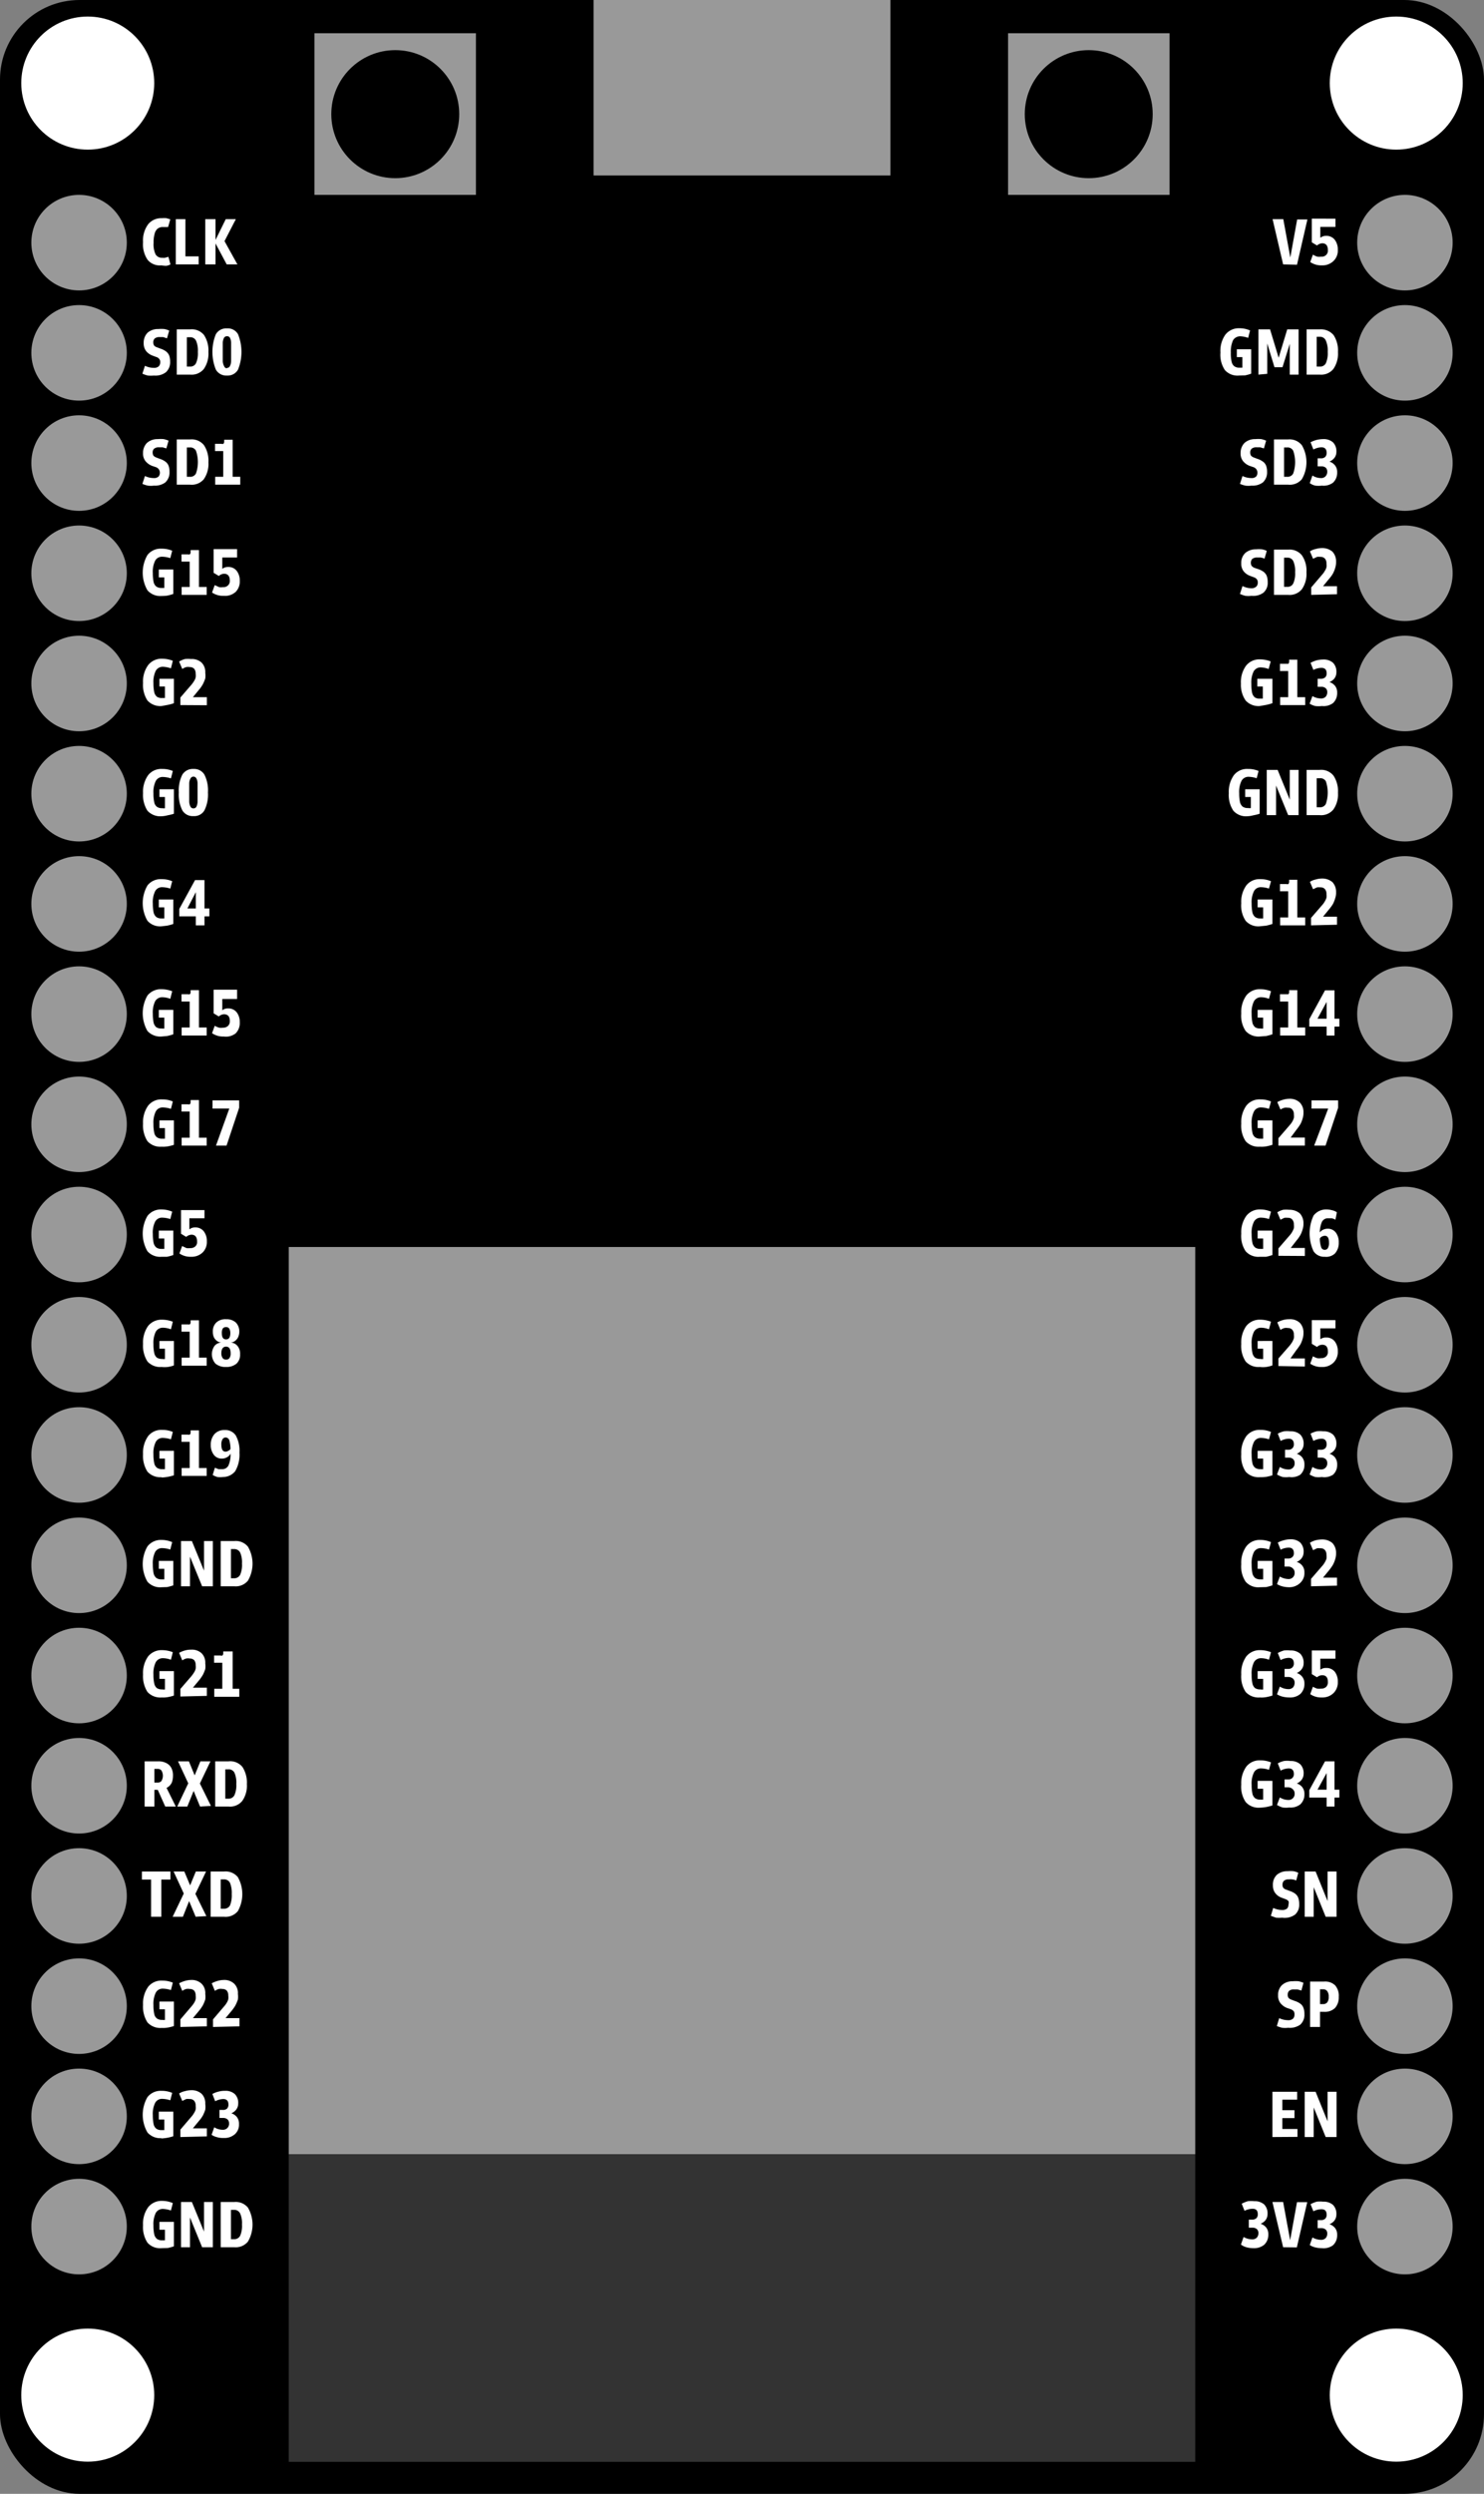 <svg id="Capa_1" data-name="Capa 1" xmlns="http://www.w3.org/2000/svg" viewBox="0 0 94.2 158.17"><rect x="0" y="0" width="94.2" height="158.17" fill="#808080" stroke="none"/><defs><style>.cls-1{fill:#fff;}.cls-2{fill:#999;}.cls-3{fill:#333;}</style></defs><rect width="94.2" height="158.17" rx="5.05"/><circle class="cls-1" cx="5.57" cy="5.27" r="4.22"/><circle class="cls-1" cx="88.63" cy="5.27" r="4.22"/><circle class="cls-1" cx="5.57" cy="151.91" r="4.22"/><circle class="cls-1" cx="88.63" cy="151.91" r="4.22"/><circle class="cls-2" cx="5.02" cy="141.22" r="3.03"/><circle class="cls-2" cx="5.02" cy="134.23" r="3.03"/><circle class="cls-2" cx="5.02" cy="127.24" r="3.03"/><circle class="cls-2" cx="5.02" cy="120.25" r="3.03"/><circle class="cls-2" cx="5.02" cy="113.26" r="3.03"/><circle class="cls-2" cx="5.02" cy="106.27" r="3.03"/><circle class="cls-2" cx="5.02" cy="99.28" r="3.03"/><circle class="cls-2" cx="5.02" cy="92.28" r="3.03"/><circle class="cls-2" cx="5.02" cy="85.29" r="3.03"/><circle class="cls-2" cx="5.02" cy="78.3" r="3.03"/><circle class="cls-2" cx="5.02" cy="71.31" r="3.03"/><circle class="cls-2" cx="5.02" cy="64.32" r="3.03"/><circle class="cls-2" cx="5.02" cy="57.33" r="3.03"/><circle class="cls-2" cx="5.02" cy="50.34" r="3.03"/><circle class="cls-2" cx="5.02" cy="43.35" r="3.03"/><circle class="cls-2" cx="5.02" cy="36.36" r="3.03"/><circle class="cls-2" cx="5.02" cy="29.37" r="3.03"/><circle class="cls-2" cx="5.02" cy="22.38" r="3.03"/><circle class="cls-2" cx="5.02" cy="15.39" r="3.03"/><circle class="cls-2" cx="89.18" cy="141.22" r="3.03"/><circle class="cls-2" cx="89.18" cy="134.23" r="3.03"/><circle class="cls-2" cx="89.18" cy="127.24" r="3.03"/><circle class="cls-2" cx="89.18" cy="120.25" r="3.03"/><circle class="cls-2" cx="89.18" cy="113.26" r="3.03"/><circle class="cls-2" cx="89.18" cy="106.27" r="3.03"/><circle class="cls-2" cx="89.18" cy="99.28" r="3.03"/><circle class="cls-2" cx="89.18" cy="92.28" r="3.03"/><circle class="cls-2" cx="89.18" cy="85.29" r="3.03"/><circle class="cls-2" cx="89.18" cy="78.3" r="3.03"/><circle class="cls-2" cx="89.18" cy="71.31" r="3.03"/><circle class="cls-2" cx="89.18" cy="64.32" r="3.03"/><circle class="cls-2" cx="89.18" cy="57.33" r="3.03"/><circle class="cls-2" cx="89.18" cy="50.34" r="3.03"/><circle class="cls-2" cx="89.18" cy="43.35" r="3.03"/><circle class="cls-2" cx="89.18" cy="36.36" r="3.03"/><circle class="cls-2" cx="89.18" cy="29.37" r="3.03"/><circle class="cls-2" cx="89.18" cy="22.38" r="3.03"/><circle class="cls-2" cx="89.18" cy="15.39" r="3.03"/><rect class="cls-2" x="18.33" y="79.09" width="57.54" height="57.54"/><rect class="cls-3" x="18.33" y="136.63" width="57.54" height="19.51"/><rect class="cls-2" x="37.68" width="18.84" height="11.13"/><rect class="cls-2" x="19.96" y="2.11" width="10.25" height="10.25"/><circle cx="25.09" cy="7.24" r="4.06"/><rect class="cls-2" x="63.99" y="2.11" width="10.25" height="10.25"/><circle cx="69.11" cy="7.24" r="4.06"/><path class="cls-1" d="M202.47,165.47a1,1,0,0,1-.87-.35,1.75,1.75,0,0,1-.29-1.12,1.73,1.73,0,0,1,.32-1.13,1.06,1.06,0,0,1,.87-.39,1.39,1.39,0,0,1,.3,0l.24.07-.14.49-.17,0-.15,0a.53.53,0,0,0-.34.1.59.59,0,0,0-.19.31,2,2,0,0,0-.07.6,1.46,1.46,0,0,0,.13.73.46.46,0,0,0,.42.21.52.52,0,0,0,.17,0l.22-.06.13.48a.88.88,0,0,1-.26.09A1.73,1.73,0,0,1,202.47,165.47Z" transform="translate(-192.23 -148.64)"/><path class="cls-1" d="M203.39,165.41v-2.87H204v2.67l-.4-.31h1.24v.51Z" transform="translate(-192.23 -148.64)"/><path class="cls-1" d="M205.26,165.41v-2.87h.65v2.87Zm1.36,0-.71-1.33v-.22l.65-1.32h.64l-.81,1.57v-.34l.91,1.64Z" transform="translate(-192.23 -148.64)"/><path class="cls-1" d="M202,172.46a2.13,2.13,0,0,1-.39,0,2,2,0,0,1-.34-.12l.16-.5a1.29,1.29,0,0,0,.55.13.45.45,0,0,0,.32-.09.36.36,0,0,0,.1-.27.28.28,0,0,0-.06-.2.35.35,0,0,0-.2-.13l-.21-.08a.93.93,0,0,1-.43-.3.8.8,0,0,1-.15-.5.9.9,0,0,1,.25-.66,1,1,0,0,1,.68-.23,2.17,2.17,0,0,1,.38,0,1.12,1.12,0,0,1,.31.1l-.14.49-.24-.08-.22,0a.47.47,0,0,0-.32.09.33.33,0,0,0-.09.25.36.36,0,0,0,.05.19.39.39,0,0,0,.19.12l.21.08a1.21,1.21,0,0,1,.36.18.63.63,0,0,1,.2.26,1.1,1.1,0,0,1,.06.39.85.85,0,0,1-.27.67A1.1,1.1,0,0,1,202,172.46Z" transform="translate(-192.23 -148.64)"/><path class="cls-1" d="M203.45,172.4v-2.87h.85a1,1,0,0,1,.88.36,1.79,1.79,0,0,1,.28,1.08,1.71,1.71,0,0,1-.29,1.07,1,1,0,0,1-.87.36Zm.64-.2-.34-.31h.53a.4.4,0,0,0,.39-.21,1.55,1.55,0,0,0,.12-.72,1.58,1.58,0,0,0-.12-.72.4.4,0,0,0-.39-.21h-.53l.34-.31Z" transform="translate(-192.23 -148.64)"/><path class="cls-1" d="M206.64,172.46a.76.76,0,0,1-.71-.38,3,3,0,0,1,0-2.24.76.76,0,0,1,.71-.37.74.74,0,0,1,.7.37,3,3,0,0,1,0,2.24A.75.75,0,0,1,206.64,172.46Zm0-.49a.19.19,0,0,0,.18-.1.74.74,0,0,0,.08-.32c0-.15,0-.34,0-.59s0-.45,0-.59a.74.74,0,0,0-.08-.32.23.23,0,0,0-.36,0,.72.72,0,0,0-.09.32c0,.14,0,.34,0,.59s0,.44,0,.59a.72.72,0,0,0,.09.32A.19.19,0,0,0,206.64,172Z" transform="translate(-192.23 -148.64)"/><path class="cls-1" d="M202,179.44a1.51,1.51,0,0,1-.39,0,1.93,1.93,0,0,1-.34-.11l.16-.5a1.29,1.29,0,0,0,.55.13.41.41,0,0,0,.32-.1.39.39,0,0,0,0-.47.41.41,0,0,0-.2-.13l-.21-.07a1,1,0,0,1-.43-.31.76.76,0,0,1-.15-.5.89.89,0,0,1,.25-.65,1,1,0,0,1,.68-.24,2.17,2.17,0,0,1,.38,0,1.6,1.6,0,0,1,.31.1l-.14.49-.24-.07-.22,0a.47.47,0,0,0-.32.09.32.32,0,0,0-.09.24.39.39,0,0,0,.05.2.48.48,0,0,0,.19.12l.21.08a1.21,1.21,0,0,1,.36.18.57.57,0,0,1,.2.26,1.07,1.07,0,0,1,.06.39.85.85,0,0,1-.27.67A1.1,1.1,0,0,1,202,179.44Z" transform="translate(-192.23 -148.64)"/><path class="cls-1" d="M203.45,179.38v-2.87h.85a1,1,0,0,1,.88.37,1.79,1.79,0,0,1,.28,1.08,1.71,1.71,0,0,1-.29,1.07,1,1,0,0,1-.87.35Zm.64-.19-.34-.31h.53a.4.4,0,0,0,.39-.21,2.22,2.22,0,0,0,0-1.44.4.4,0,0,0-.39-.21h-.53l.34-.31Z" transform="translate(-192.23 -148.64)"/><path class="cls-1" d="M206.4,179.13V177l.2.25h-.72v-.46l.41,0a.21.21,0,0,0,.12,0,.23.23,0,0,0,.05-.11l0-.15H207v2.68Zm-.51.25v-.5h1.59v.5Z" transform="translate(-192.23 -148.64)"/><path class="cls-1" d="M202.49,186.44a1.08,1.08,0,0,1-.9-.36,2.24,2.24,0,0,1,0-2.24,1.06,1.06,0,0,1,.89-.4,1.68,1.68,0,0,1,.68.13l-.12.47a1.71,1.71,0,0,0-.5-.09.49.49,0,0,0-.46.25,1.57,1.57,0,0,0-.15.79,2.68,2.68,0,0,0,.05.56.51.51,0,0,0,.17.29.54.54,0,0,0,.33.09l.23,0a1,1,0,0,0,.23-.06l-.28.34v-1.14l.35.19h-.7v-.5h.92v1.55a2.62,2.62,0,0,1-.4.11A2.58,2.58,0,0,1,202.49,186.44Z" transform="translate(-192.23 -148.64)"/><path class="cls-1" d="M204.27,186.12V184l.2.26h-.72v-.46l.41,0a.21.21,0,0,0,.12,0,.23.23,0,0,0,.05-.11l0-.16h.53v2.69Zm-.51.25v-.5h1.59v.5Z" transform="translate(-192.23 -148.64)"/><path class="cls-1" d="M206.43,186.43a1.22,1.22,0,0,1-.74-.21l.17-.47.28.13a.88.88,0,0,0,.24,0,.4.4,0,0,0,.32-.11.38.38,0,0,0,.12-.3c0-.29-.13-.44-.37-.44a.55.55,0,0,0-.33.14l-.33-.2v-1.5h1.49V184H206l.34-.4V185l-.08-.2a.56.56,0,0,1,.45-.2.66.66,0,0,1,.54.24,1,1,0,0,1,.2.64.93.93,0,0,1-.26.7A1,1,0,0,1,206.43,186.43Z" transform="translate(-192.23 -148.64)"/><path class="cls-1" d="M202.49,193.42a1.1,1.1,0,0,1-.9-.35,1.81,1.81,0,0,1-.28-1.11,1.77,1.77,0,0,1,.32-1.13,1.07,1.07,0,0,1,.89-.41,1.87,1.87,0,0,1,.68.13l-.12.48a1.76,1.76,0,0,0-.5-.1.51.51,0,0,0-.46.25,1.6,1.6,0,0,0-.15.79,2.79,2.79,0,0,0,.05.57.55.55,0,0,0,.17.29.54.54,0,0,0,.33.08h.23l.23-.06-.28.33V192l.35.18h-.7v-.49h.92v1.55a2.62,2.62,0,0,1-.4.11Z" transform="translate(-192.23 -148.64)"/><path class="cls-1" d="M203.68,193.36v-.48l.7-.81a1.54,1.54,0,0,0,.17-.24.67.67,0,0,0,.1-.23.85.85,0,0,0,0-.23.5.5,0,0,0-.09-.31.38.38,0,0,0-.28-.11.66.66,0,0,0-.23,0,.93.93,0,0,0-.25.12l-.2-.47a1.38,1.38,0,0,1,.37-.16,1.89,1.89,0,0,1,.39,0,.9.9,0,0,1,.67.23.84.84,0,0,1,.23.64,1.47,1.47,0,0,1,0,.36,2.75,2.75,0,0,1-.15.36,2.09,2.09,0,0,1-.26.37l-.55.67-.18-.21h1.24v.51Z" transform="translate(-192.23 -148.64)"/><path class="cls-1" d="M202.49,200.41a1.1,1.1,0,0,1-.9-.35,1.85,1.85,0,0,1-.28-1.11,1.82,1.82,0,0,1,.32-1.14,1.06,1.06,0,0,1,.89-.4,1.68,1.68,0,0,1,.68.13l-.12.47a1.71,1.71,0,0,0-.5-.09.49.49,0,0,0-.46.25,1.6,1.6,0,0,0-.15.79,2.61,2.61,0,0,0,.05.56.48.48,0,0,0,.17.29.54.54,0,0,0,.33.09.93.93,0,0,0,.23,0,1,1,0,0,0,.23-.06l-.28.34V199l.35.19h-.7v-.49h.92v1.55a2.6,2.6,0,0,1-.4.1A1.69,1.69,0,0,1,202.49,200.41Z" transform="translate(-192.23 -148.64)"/><path class="cls-1" d="M204.51,200.4a.76.76,0,0,1-.71-.37,2.26,2.26,0,0,1-.22-1.13,2.22,2.22,0,0,1,.22-1.12.78.78,0,0,1,.71-.37.76.76,0,0,1,.7.37,2.22,2.22,0,0,1,.22,1.12,2.26,2.26,0,0,1-.22,1.13A.74.74,0,0,1,204.51,200.4Zm0-.49a.2.2,0,0,0,.18-.09.78.78,0,0,0,.08-.32c0-.15,0-.35,0-.6s0-.44,0-.59a.69.69,0,0,0-.08-.31.21.21,0,0,0-.36,0,.67.67,0,0,0-.09.31c0,.15,0,.35,0,.59s0,.45,0,.6a.77.77,0,0,0,.09.32A.2.2,0,0,0,204.51,199.91Z" transform="translate(-192.23 -148.64)"/><path class="cls-1" d="M202.49,207.39a1.07,1.07,0,0,1-.9-.35,2.24,2.24,0,0,1,0-2.24,1.06,1.06,0,0,1,.89-.4,1.68,1.68,0,0,1,.68.13l-.12.47a1.71,1.71,0,0,0-.5-.09.49.49,0,0,0-.46.25,1.57,1.57,0,0,0-.15.79,2.75,2.75,0,0,0,.05.56.55.55,0,0,0,.17.29.54.54,0,0,0,.33.09l.23,0a1,1,0,0,0,.23-.06l-.28.34V206l.35.19h-.7v-.5h.92v1.55a2.62,2.62,0,0,1-.4.11Z" transform="translate(-192.23 -148.64)"/><path class="cls-1" d="M204.66,207.33v-2.57l.21.06L204,206.5l-.26-.24h1.78v.5h-1.91v-.47l1-1.83h.6v2.87Z" transform="translate(-192.23 -148.64)"/><path class="cls-1" d="M202.49,214.38a1.1,1.1,0,0,1-.9-.35,2.26,2.26,0,0,1,0-2.25,1.09,1.09,0,0,1,.89-.4,1.87,1.87,0,0,1,.68.13l-.12.48a1.47,1.47,0,0,0-.5-.1.51.51,0,0,0-.46.25,1.6,1.6,0,0,0-.15.79,2.79,2.79,0,0,0,.05.57.55.55,0,0,0,.17.29.54.54,0,0,0,.33.08.93.93,0,0,0,.23,0l.23,0-.28.33V213l.35.18h-.7v-.49h.92v1.55a2.62,2.62,0,0,1-.4.11Z" transform="translate(-192.23 -148.64)"/><path class="cls-1" d="M204.27,214.06V211.9l.2.26h-.72v-.46l.41,0a.34.34,0,0,0,.12,0,.19.19,0,0,0,.05-.11l0-.15h.53v2.68Zm-.51.26v-.51h1.59v.51Z" transform="translate(-192.23 -148.64)"/><path class="cls-1" d="M206.43,214.38a1.22,1.22,0,0,1-.74-.21l.17-.47a1.23,1.23,0,0,0,.28.12.61.61,0,0,0,.24,0,.44.44,0,0,0,.32-.11.4.4,0,0,0,.12-.31c0-.29-.13-.43-.37-.43a.5.5,0,0,0-.33.14l-.33-.2v-1.5h1.49V212H206l.34-.4V213l-.08-.2a.53.53,0,0,1,.45-.2.66.66,0,0,1,.54.24,1,1,0,0,1,.2.64.93.93,0,0,1-.26.7A1,1,0,0,1,206.43,214.38Z" transform="translate(-192.23 -148.64)"/><path class="cls-1" d="M202.49,221.37a1.1,1.1,0,0,1-.9-.35,1.85,1.85,0,0,1-.28-1.11,1.82,1.82,0,0,1,.32-1.14,1.06,1.06,0,0,1,.89-.4,1.68,1.68,0,0,1,.68.13l-.12.47a1.71,1.71,0,0,0-.5-.09.49.49,0,0,0-.46.25,1.6,1.6,0,0,0-.15.79,2.61,2.61,0,0,0,.05.56.48.48,0,0,0,.17.29.54.54,0,0,0,.33.09l.23,0a1,1,0,0,0,.23-.06l-.28.34V220l.35.19h-.7v-.49h.92v1.55a2.6,2.6,0,0,1-.4.1A1.69,1.69,0,0,1,202.49,221.37Z" transform="translate(-192.23 -148.64)"/><path class="cls-1" d="M204.27,221.05v-2.17l.2.26h-.72v-.46l.41,0a.21.21,0,0,0,.12,0,.23.23,0,0,0,.05-.11l0-.16h.53v2.69Zm-.51.25v-.5h1.59v.5Z" transform="translate(-192.23 -148.64)"/><path class="cls-1" d="M205.94,221.3l.95-2.64.24.29h-1.41v-.52h1.69v.47l-.8,2.4Z" transform="translate(-192.23 -148.64)"/><path class="cls-1" d="M202.49,228.35a1.07,1.07,0,0,1-.9-.35,2.24,2.24,0,0,1,0-2.24,1.07,1.07,0,0,1,.89-.41,1.69,1.69,0,0,1,.68.14l-.12.47a1.71,1.71,0,0,0-.5-.09.49.49,0,0,0-.46.25,1.55,1.55,0,0,0-.15.79,2.75,2.75,0,0,0,.05.56.55.55,0,0,0,.17.29.54.54,0,0,0,.33.09l.23,0,.23-.06-.28.34V227l.35.19h-.7v-.5h.92v1.55a2.62,2.62,0,0,1-.4.11Z" transform="translate(-192.23 -148.64)"/><path class="cls-1" d="M204.36,228.35a1.22,1.22,0,0,1-.74-.21l.17-.47.28.13a.88.88,0,0,0,.24,0,.44.44,0,0,0,.32-.11.37.37,0,0,0,.11-.3c0-.29-.12-.44-.36-.44a.55.55,0,0,0-.33.14l-.33-.2v-1.5h1.49v.52h-1.3l.34-.4v1.38l-.08-.2a.56.56,0,0,1,.45-.2.66.66,0,0,1,.54.24,1,1,0,0,1,.2.64.93.93,0,0,1-.26.7A1,1,0,0,1,204.36,228.35Z" transform="translate(-192.23 -148.64)"/><path class="cls-1" d="M202.49,235.34a1.1,1.1,0,0,1-.9-.35,1.85,1.85,0,0,1-.28-1.11,1.82,1.82,0,0,1,.32-1.14,1.09,1.09,0,0,1,.89-.4,1.87,1.87,0,0,1,.68.13l-.12.48a1.47,1.47,0,0,0-.5-.1.51.51,0,0,0-.46.25,1.6,1.6,0,0,0-.15.79,2.61,2.61,0,0,0,.05.56.54.54,0,0,0,.17.3.62.62,0,0,0,.33.08.93.93,0,0,0,.23,0l.23-.05-.28.33V234l.35.18h-.7v-.49h.92v1.55a1.8,1.8,0,0,1-.4.1A1.69,1.69,0,0,1,202.49,235.34Z" transform="translate(-192.23 -148.64)"/><path class="cls-1" d="M204.27,235v-2.16l.2.26h-.72v-.46l.41,0a.34.34,0,0,0,.12,0,.23.23,0,0,0,.05-.11l0-.15h.53V235Zm-.51.26v-.51h1.59v.51Z" transform="translate(-192.23 -148.64)"/><path class="cls-1" d="M206.58,235.34a1,1,0,0,1-.67-.21.9.9,0,0,1-.06-1.13.59.59,0,0,1,.46-.21v0a.5.5,0,0,1-.29-.09.61.61,0,0,1-.21-.24.81.81,0,0,1-.07-.35.77.77,0,0,1,.22-.59.85.85,0,0,1,.62-.21.88.88,0,0,1,.62.21.81.81,0,0,1,.22.59.82.82,0,0,1-.08.35.61.61,0,0,1-.21.24.48.48,0,0,1-.29.09v0a.59.59,0,0,1,.46.21.75.75,0,0,1,.17.53.76.76,0,0,1-.23.6A1,1,0,0,1,206.58,235.34Zm0-.47a.25.25,0,0,0,.22-.1.51.51,0,0,0,.07-.3c0-.28-.1-.42-.29-.42s-.3.14-.3.42a.51.51,0,0,0,.08.3A.25.25,0,0,0,206.58,234.87Zm0-1.28c.18,0,.27-.13.27-.4a.56.56,0,0,0-.07-.29.24.24,0,0,0-.2-.09.26.26,0,0,0-.21.09.57.57,0,0,0-.06.29C206.31,233.46,206.4,233.59,206.58,233.59Z" transform="translate(-192.23 -148.64)"/><path class="cls-1" d="M202.49,242.33a1.1,1.1,0,0,1-.9-.35,1.85,1.85,0,0,1-.28-1.11,1.82,1.82,0,0,1,.32-1.14,1.06,1.06,0,0,1,.89-.4,1.68,1.68,0,0,1,.68.13l-.12.47a1.71,1.71,0,0,0-.5-.09.49.49,0,0,0-.46.25,1.57,1.57,0,0,0-.15.79,2.68,2.68,0,0,0,.05.56.51.51,0,0,0,.17.29.54.54,0,0,0,.33.09l.23,0a1,1,0,0,0,.23-.06l-.28.34v-1.14l.35.19h-.7v-.49h.92v1.55a2.84,2.84,0,0,1-.78.14Z" transform="translate(-192.23 -148.64)"/><path class="cls-1" d="M204.27,242v-2.17l.2.26h-.72v-.46l.41,0a.21.21,0,0,0,.12,0,.23.23,0,0,0,.05-.11l0-.16h.53V242Zm-.51.25v-.5h1.59v.5Z" transform="translate(-192.23 -148.64)"/><path class="cls-1" d="M206.38,242.32a1.39,1.39,0,0,1-.35,0,1.42,1.42,0,0,1-.3-.13l.14-.46.23.09.22,0a.43.43,0,0,0,.41-.23,1.63,1.63,0,0,0,.13-.78v-.22a2,2,0,0,0-.07-.59.26.26,0,0,0-.23-.19.24.24,0,0,0-.21.12.64.64,0,0,0-.07.34c0,.29.09.44.26.44a.33.33,0,0,0,.19-.06.26.26,0,0,0,.14-.13l0,.3a.51.51,0,0,1-.22.24.64.64,0,0,1-.34.09.61.61,0,0,1-.5-.23,1,1,0,0,1-.2-.64,1,1,0,0,1,.24-.69.83.83,0,0,1,.64-.25.79.79,0,0,1,.71.35,2,2,0,0,1,.23,1.08,2.08,2.08,0,0,1-.27,1.18A1,1,0,0,1,206.38,242.32Z" transform="translate(-192.23 -148.64)"/><path class="cls-1" d="M202.49,249.31a1.07,1.07,0,0,1-.9-.35,2.24,2.24,0,0,1,0-2.24,1.07,1.07,0,0,1,.89-.41,1.69,1.69,0,0,1,.68.14l-.12.47a1.71,1.71,0,0,0-.5-.09.5.5,0,0,0-.46.24,1.6,1.6,0,0,0-.15.79,2.79,2.79,0,0,0,.05.57.55.55,0,0,0,.17.29.54.54,0,0,0,.33.09l.23,0,.23-.06-.28.34v-1.14l.35.19h-.7v-.5h.92v1.55a2.62,2.62,0,0,1-.4.11Z" transform="translate(-192.23 -148.64)"/><path class="cls-1" d="M203.72,249.25v-2.87h.69l.91,2.22-.14.15v-2.37h.56v2.87h-.68l-.91-2.22.14-.15v2.37Z" transform="translate(-192.23 -148.64)"/><path class="cls-1" d="M206.24,249.25v-2.87h.86a1,1,0,0,1,.87.36,2.14,2.14,0,0,1,0,2.15,1,1,0,0,1-.87.36Zm.65-.2-.34-.31h.52a.42.42,0,0,0,.4-.21,1.55,1.55,0,0,0,.12-.72,1.53,1.53,0,0,0-.12-.71.42.42,0,0,0-.4-.21h-.52l.34-.32Z" transform="translate(-192.23 -148.64)"/><path class="cls-1" d="M202.49,256.3a1.1,1.1,0,0,1-.9-.35,1.85,1.85,0,0,1-.28-1.11,1.82,1.82,0,0,1,.32-1.14,1.09,1.09,0,0,1,.89-.4,1.87,1.87,0,0,1,.68.13l-.12.48a1.47,1.47,0,0,0-.5-.1.51.51,0,0,0-.46.25,1.6,1.6,0,0,0-.15.79,2.61,2.61,0,0,0,.05.56.54.54,0,0,0,.17.3.62.62,0,0,0,.33.08.93.93,0,0,0,.23,0l.23-.05-.28.33v-1.13l.35.18h-.7v-.49h.92v1.55a2.6,2.6,0,0,1-.4.1A1.69,1.69,0,0,1,202.49,256.3Z" transform="translate(-192.23 -148.64)"/><path class="cls-1" d="M203.68,256.24v-.48l.7-.81a2.22,2.22,0,0,0,.17-.24.77.77,0,0,0,.1-.23.85.85,0,0,0,0-.23.48.48,0,0,0-.09-.31.38.38,0,0,0-.28-.11.66.66,0,0,0-.23,0,.93.93,0,0,0-.25.12l-.2-.48a1.79,1.79,0,0,1,.37-.15,1.39,1.39,0,0,1,.39-.05.9.9,0,0,1,.67.23.84.84,0,0,1,.23.64,1.47,1.47,0,0,1,0,.36,2.75,2.75,0,0,1-.15.36,2.53,2.53,0,0,1-.26.37l-.55.66-.18-.21h1.24v.52Z" transform="translate(-192.23 -148.64)"/><path class="cls-1" d="M206.34,256v-2.16l.2.26h-.72v-.46l.41,0a.21.21,0,0,0,.12,0,.23.23,0,0,0,.05-.11l0-.15H207V256Zm-.51.26v-.51h1.59v.51Z" transform="translate(-192.23 -148.64)"/><path class="cls-1" d="M201.41,263.22v-2.87h.87a1.06,1.06,0,0,1,.48.1.72.72,0,0,1,.33.29,1,1,0,0,1,.12.53,1.15,1.15,0,0,1-.08.44.71.71,0,0,1-.22.26.67.67,0,0,1-.3.13l-.32.06h-.62v-.46h.57a.32.32,0,0,0,.23-.09.65.65,0,0,0,0-.69.32.32,0,0,0-.23-.09h-.55l.34-.28v2.67Zm1.31,0-.56-1.25.57-.08.66,1.33Z" transform="translate(-192.23 -148.64)"/><path class="cls-1" d="M203.48,263.22l.76-1.6.25-.14.46-1.13h.64l-.76,1.59-.26.17-.45,1.11Zm1.45,0-.45-1.09-.2-.17-.75-1.61h.69l.41,1,.18.19.81,1.64Z" transform="translate(-192.23 -148.64)"/><path class="cls-1" d="M205.89,263.22v-2.87h.85a1,1,0,0,1,.88.36,1.82,1.82,0,0,1,.28,1.09,1.67,1.67,0,0,1-.29,1.06,1,1,0,0,1-.87.36Zm.64-.19-.34-.31h.53a.41.41,0,0,0,.39-.22,1.53,1.53,0,0,0,.12-.71,1.55,1.55,0,0,0-.12-.72.4.4,0,0,0-.39-.21h-.53l.34-.31Z" transform="translate(-192.23 -148.64)"/><path class="cls-1" d="M201.24,267.85v-.51h1.81v.51Zm.58,2.36v-2.66h.65v2.66Z" transform="translate(-192.23 -148.64)"/><path class="cls-1" d="M203.19,270.21l.77-1.61.24-.14.46-1.12h.65l-.76,1.59-.27.17-.44,1.11Zm1.46,0-.46-1.1-.2-.17-.74-1.6h.68l.42,1,.17.19.81,1.64Z" transform="translate(-192.23 -148.64)"/><path class="cls-1" d="M205.6,270.21v-2.87h.85a1,1,0,0,1,.88.36,2.2,2.2,0,0,1,0,2.15,1,1,0,0,1-.88.36Zm.64-.2-.33-.31h.52a.42.42,0,0,0,.4-.21,1.73,1.73,0,0,0,.11-.72,1.71,1.71,0,0,0-.11-.71.41.41,0,0,0-.4-.22h-.52l.33-.31Z" transform="translate(-192.23 -148.64)"/><path class="cls-1" d="M202.49,277.26a1.1,1.1,0,0,1-.9-.35,1.85,1.85,0,0,1-.28-1.11,1.82,1.82,0,0,1,.32-1.14,1.06,1.06,0,0,1,.89-.4,1.68,1.68,0,0,1,.68.13l-.12.47a1.71,1.71,0,0,0-.5-.09.49.49,0,0,0-.46.25,1.6,1.6,0,0,0-.15.79,2.61,2.61,0,0,0,.05.56.48.48,0,0,0,.17.29.54.54,0,0,0,.33.09.93.93,0,0,0,.23,0l.23-.05-.28.33v-1.14l.35.19h-.7v-.49h.92v1.55a2.6,2.6,0,0,1-.4.1A1.69,1.69,0,0,1,202.49,277.26Z" transform="translate(-192.23 -148.64)"/><path class="cls-1" d="M203.68,277.2v-.48l.7-.82a1.5,1.5,0,0,0,.17-.23.77.77,0,0,0,.1-.23.85.85,0,0,0,0-.23.48.48,0,0,0-.09-.31.38.38,0,0,0-.28-.11.66.66,0,0,0-.23,0,.93.93,0,0,0-.25.12l-.2-.48a1.79,1.79,0,0,1,.37-.15,1.43,1.43,0,0,1,.39-.06.9.9,0,0,1,.67.24.82.82,0,0,1,.23.64,1.47,1.47,0,0,1,0,.36,2.75,2.75,0,0,1-.15.36,2.53,2.53,0,0,1-.26.37l-.55.66-.18-.21h1.24v.52Z" transform="translate(-192.23 -148.64)"/><path class="cls-1" d="M205.75,277.2v-.48l.7-.82a1.5,1.5,0,0,0,.17-.23.77.77,0,0,0,.1-.23.85.85,0,0,0,0-.23.48.48,0,0,0-.09-.31.38.38,0,0,0-.28-.11.66.66,0,0,0-.23,0,.93.93,0,0,0-.25.12l-.2-.48a1.79,1.79,0,0,1,.37-.15,1.43,1.43,0,0,1,.39-.06.9.9,0,0,1,.67.24.82.82,0,0,1,.23.64,1.47,1.47,0,0,1,0,.36,2.75,2.75,0,0,1-.15.36,2.53,2.53,0,0,1-.26.37l-.55.66-.18-.21h1.24v.52Z" transform="translate(-192.23 -148.64)"/><path class="cls-1" d="M202.49,284.25a1.08,1.08,0,0,1-.9-.36,2.24,2.24,0,0,1,0-2.24,1.06,1.06,0,0,1,.89-.4,1.68,1.68,0,0,1,.68.13l-.12.47a1.71,1.71,0,0,0-.5-.09.49.49,0,0,0-.46.25,1.57,1.57,0,0,0-.15.79,2.68,2.68,0,0,0,.05.56.51.51,0,0,0,.17.29.54.54,0,0,0,.33.09l.23,0a1,1,0,0,0,.23-.06l-.28.34v-1.14l.35.19h-.7v-.5h.92v1.56a2.84,2.84,0,0,1-.78.14Z" transform="translate(-192.23 -148.64)"/><path class="cls-1" d="M203.68,284.18v-.47l.7-.82a1.18,1.18,0,0,0,.17-.24.72.72,0,0,0,.1-.22.91.91,0,0,0,0-.23.46.46,0,0,0-.09-.31.35.35,0,0,0-.28-.12,1,1,0,0,0-.23,0l-.25.12-.2-.47a1.11,1.11,0,0,1,.37-.15,1.43,1.43,0,0,1,.39-.06.94.94,0,0,1,.67.23.85.85,0,0,1,.23.64,1.5,1.5,0,0,1,0,.37,2.75,2.75,0,0,1-.15.36,2,2,0,0,1-.26.36l-.55.67-.18-.21h1.24v.51Z" transform="translate(-192.23 -148.64)"/><path class="cls-1" d="M206.43,284.24a1.34,1.34,0,0,1-.42-.05,1.09,1.09,0,0,1-.35-.15l.17-.48a1,1,0,0,0,.53.16.38.38,0,0,0,.41-.41.34.34,0,0,0-.1-.25.41.41,0,0,0-.28-.09h-.23v-.51h.21a.38.38,0,0,0,.27-.08.36.36,0,0,0,.09-.26c0-.23-.11-.35-.33-.35a1.19,1.19,0,0,0-.51.14l-.18-.46a1.56,1.56,0,0,1,.39-.15,1.44,1.44,0,0,1,.41-.05.87.87,0,0,1,.63.21.78.78,0,0,1,.21.6.63.63,0,0,1-.15.41.8.8,0,0,1-.42.25v-.07a.72.72,0,0,1,.46.23.68.68,0,0,1,.16.48.8.8,0,0,1-.26.64A1,1,0,0,1,206.43,284.24Z" transform="translate(-192.23 -148.64)"/><path class="cls-1" d="M202.49,291.23a1.07,1.07,0,0,1-.9-.35,1.81,1.81,0,0,1-.28-1.11,1.77,1.77,0,0,1,.32-1.13,1.07,1.07,0,0,1,.89-.41,1.69,1.69,0,0,1,.68.14l-.12.47a1.76,1.76,0,0,0-.5-.1.51.51,0,0,0-.46.25,1.6,1.6,0,0,0-.15.79,2.79,2.79,0,0,0,.05.57.55.55,0,0,0,.17.29.54.54,0,0,0,.33.09l.23,0,.23-.06-.28.34v-1.14l.35.19h-.7v-.5h.92v1.55a2.62,2.62,0,0,1-.4.11Z" transform="translate(-192.23 -148.64)"/><path class="cls-1" d="M203.72,291.17V288.3h.69l.91,2.22-.14.15V288.3h.56v2.87h-.68l-.91-2.23.14-.14v2.37Z" transform="translate(-192.23 -148.64)"/><path class="cls-1" d="M206.24,291.17V288.3h.86a1,1,0,0,1,.87.36,2.14,2.14,0,0,1,0,2.15,1,1,0,0,1-.87.36Zm.65-.2-.34-.31h.52a.42.42,0,0,0,.4-.21,1.55,1.55,0,0,0,.12-.72,1.51,1.51,0,0,0-.12-.71.41.41,0,0,0-.4-.22h-.52l.34-.31Z" transform="translate(-192.23 -148.64)"/><path class="cls-1" d="M273.68,165.41l-.67-2.87h.68l.51,2.79-.13,0,.5-2.77h.65l-.66,2.87Z" transform="translate(-192.23 -148.64)"/><path class="cls-1" d="M276.14,165.47a1.22,1.22,0,0,1-.74-.21l.17-.47a1.33,1.33,0,0,0,.28.13.88.88,0,0,0,.24,0,.4.4,0,0,0,.32-.11.37.37,0,0,0,.11-.3c0-.29-.12-.44-.36-.44a.55.55,0,0,0-.33.14l-.33-.2v-1.5H277v.52h-1.3l.34-.4V164l-.08-.2a.56.56,0,0,1,.45-.2.66.66,0,0,1,.54.24,1,1,0,0,1,.2.64.91.91,0,0,1-.26.7A1,1,0,0,1,276.14,165.47Z" transform="translate(-192.23 -148.64)"/><path class="cls-1" d="M270.87,172.46a1.07,1.07,0,0,1-.89-.35,1.74,1.74,0,0,1-.28-1.11,1.77,1.77,0,0,1,.31-1.13,1.08,1.08,0,0,1,.9-.41,1.64,1.64,0,0,1,.67.14l-.12.47a1.7,1.7,0,0,0-.49-.1.53.53,0,0,0-.47.25,1.74,1.74,0,0,0-.14.79,2.22,2.22,0,0,0,.05.57.49.49,0,0,0,.17.29.54.54,0,0,0,.33.09l.22,0,.23-.06-.27.34v-1.14l.35.19h-.7v-.5h.91v1.55a2.85,2.85,0,0,1-.39.11Z" transform="translate(-192.23 -148.64)"/><path class="cls-1" d="M272.11,172.4v-2.87h.74l.59,1.95h-.09l.59-1.95h.72v2.87h-.56v-2.47l.16,0-.62,2h-.51l-.61-2,.15-.07v2.49Z" transform="translate(-192.23 -148.64)"/><path class="cls-1" d="M275.17,172.4v-2.87H276a1.06,1.06,0,0,1,.88.36,1.79,1.79,0,0,1,.28,1.08,1.71,1.71,0,0,1-.29,1.07,1,1,0,0,1-.87.36Zm.64-.2-.34-.31H276a.4.4,0,0,0,.39-.21,1.55,1.55,0,0,0,.12-.72,1.58,1.58,0,0,0-.12-.72A.4.4,0,0,0,276,170h-.53l.34-.31Z" transform="translate(-192.23 -148.64)"/><path class="cls-1" d="M271.67,179.44a1.51,1.51,0,0,1-.39,0,1.93,1.93,0,0,1-.34-.11l.16-.5a1.29,1.29,0,0,0,.55.13.41.41,0,0,0,.32-.1.39.39,0,0,0,0-.47.41.41,0,0,0-.2-.13l-.21-.07a1,1,0,0,1-.43-.31.76.76,0,0,1-.15-.5.89.89,0,0,1,.25-.65,1,1,0,0,1,.68-.24,2.17,2.17,0,0,1,.38,0,1.6,1.6,0,0,1,.31.1l-.14.49-.24-.07-.22,0a.47.47,0,0,0-.32.09.32.32,0,0,0-.09.24.39.39,0,0,0,.05.2.48.48,0,0,0,.19.12l.21.08a1.21,1.21,0,0,1,.36.18.57.57,0,0,1,.2.26,1.07,1.07,0,0,1,.06.39.85.85,0,0,1-.27.67A1.1,1.1,0,0,1,271.67,179.44Z" transform="translate(-192.23 -148.64)"/><path class="cls-1" d="M273.1,179.38v-2.87H274a1,1,0,0,1,.87.37,2.14,2.14,0,0,1,0,2.15,1,1,0,0,1-.87.35Zm.64-.19-.34-.31h.53a.4.4,0,0,0,.39-.21,2.22,2.22,0,0,0,0-1.44.4.4,0,0,0-.39-.21h-.53l.34-.31Z" transform="translate(-192.23 -148.64)"/><path class="cls-1" d="M276.14,179.44a1.76,1.76,0,0,1-.42,0,.93.93,0,0,1-.35-.16l.17-.48a1,1,0,0,0,.53.16.37.37,0,0,0,.3-.11.41.41,0,0,0,.11-.3.34.34,0,0,0-.1-.25.41.41,0,0,0-.28-.08h-.23v-.51h.21a.38.38,0,0,0,.27-.09.36.36,0,0,0,.09-.26c0-.23-.11-.35-.33-.35a1.16,1.16,0,0,0-.51.14l-.18-.46a2.08,2.08,0,0,1,.39-.15,1.92,1.92,0,0,1,.41-.05.89.89,0,0,1,.63.21.81.81,0,0,1,.21.6.61.61,0,0,1-.15.41.8.8,0,0,1-.42.25v-.07a.73.73,0,0,1,.46.24.67.67,0,0,1,.16.47.86.86,0,0,1-.26.65A1,1,0,0,1,276.14,179.44Z" transform="translate(-192.23 -148.64)"/><path class="cls-1" d="M271.67,186.43a1.51,1.51,0,0,1-.39,0,2,2,0,0,1-.34-.12l.16-.5a1.32,1.32,0,0,0,.55.14.45.45,0,0,0,.32-.1.35.35,0,0,0,.1-.27.32.32,0,0,0-.06-.2.41.41,0,0,0-.2-.13l-.21-.08a.93.93,0,0,1-.43-.3.78.78,0,0,1-.15-.5.86.86,0,0,1,.25-.65,1,1,0,0,1,.68-.24,2.17,2.17,0,0,1,.38,0,1.12,1.12,0,0,1,.31.1l-.14.49a1.53,1.53,0,0,0-.24-.07l-.22,0a.47.47,0,0,0-.32.09.35.35,0,0,0-.09.25.36.36,0,0,0,.05.19.48.48,0,0,0,.19.13l.21.07a1.21,1.21,0,0,1,.36.18.63.63,0,0,1,.2.26,1.16,1.16,0,0,1,.06.4.82.82,0,0,1-.27.66A1.1,1.1,0,0,1,271.67,186.43Z" transform="translate(-192.23 -148.64)"/><path class="cls-1" d="M273.1,186.37V183.5H274a1,1,0,0,1,.87.36,1.72,1.72,0,0,1,.29,1.08,1.69,1.69,0,0,1-.29,1.07,1,1,0,0,1-.87.36Zm.64-.19-.34-.32h.53a.4.4,0,0,0,.39-.21,1.53,1.53,0,0,0,.12-.71,1.55,1.55,0,0,0-.12-.72.4.4,0,0,0-.39-.21h-.53l.34-.31Z" transform="translate(-192.23 -148.64)"/><path class="cls-1" d="M275.46,186.37v-.47l.7-.82a1.18,1.18,0,0,0,.17-.24.72.72,0,0,0,.1-.22.91.91,0,0,0,0-.23.46.46,0,0,0-.09-.31.35.35,0,0,0-.28-.12,1,1,0,0,0-.23,0l-.25.12-.2-.47a1.11,1.11,0,0,1,.37-.15,1.43,1.43,0,0,1,.39-.06,1,1,0,0,1,.67.23.9.9,0,0,1,.23.64,1.14,1.14,0,0,1-.05.37,1.78,1.78,0,0,1-.14.36,2,2,0,0,1-.26.36l-.55.67-.18-.21h1.24v.51Z" transform="translate(-192.23 -148.64)"/><path class="cls-1" d="M272.2,193.42a1.1,1.1,0,0,1-.9-.35A1.74,1.74,0,0,1,271,192a1.77,1.77,0,0,1,.32-1.13,1.07,1.07,0,0,1,.89-.41,1.87,1.87,0,0,1,.68.13l-.13.48a1.64,1.64,0,0,0-.49-.1.51.51,0,0,0-.46.25,1.6,1.6,0,0,0-.15.79,2.79,2.79,0,0,0,.05.57.55.55,0,0,0,.17.29.54.54,0,0,0,.33.08h.23l.23-.06-.28.33V192l.35.18h-.7v-.49H273v1.55a3.45,3.45,0,0,1-.4.11Z" transform="translate(-192.23 -148.64)"/><path class="cls-1" d="M274,193.1v-2.16l.2.26h-.72v-.46l.41,0,.12,0a.19.19,0,0,0,.05-.11l0-.15h.52v2.68Zm-.51.26v-.5h1.59v.5Z" transform="translate(-192.23 -148.64)"/><path class="cls-1" d="M276.14,193.42a1.73,1.73,0,0,1-.42,0,1.25,1.25,0,0,1-.36-.15l.18-.48a1.1,1.1,0,0,0,.53.15.4.4,0,0,0,.3-.1.42.42,0,0,0,.11-.31.31.31,0,0,0-.1-.24.41.41,0,0,0-.28-.09h-.23v-.51h.21a.4.4,0,0,0,.27-.09.34.34,0,0,0,.09-.26c0-.23-.11-.34-.33-.34a1.13,1.13,0,0,0-.51.13l-.18-.45a2.14,2.14,0,0,1,.39-.16,1.84,1.84,0,0,1,.41-.05.89.89,0,0,1,.63.21.81.81,0,0,1,.21.6.64.64,0,0,1-.15.42.79.79,0,0,1-.42.24v-.07a.78.78,0,0,1,.46.24.67.67,0,0,1,.16.47.86.86,0,0,1-.26.65A1,1,0,0,1,276.14,193.42Z" transform="translate(-192.23 -148.64)"/><path class="cls-1" d="M271.41,200.41a1.07,1.07,0,0,1-.89-.35,1.78,1.78,0,0,1-.29-1.11,1.82,1.82,0,0,1,.32-1.14,1.06,1.06,0,0,1,.89-.4,1.65,1.65,0,0,1,.68.13L272,198a1.71,1.71,0,0,0-.49-.09.5.5,0,0,0-.47.25,1.6,1.6,0,0,0-.15.79,2.61,2.61,0,0,0,.05.56.53.53,0,0,0,.17.29.54.54,0,0,0,.33.09.9.9,0,0,0,.23,0,1,1,0,0,0,.23-.06l-.27.34V199l.34.19h-.7v-.49h.92v1.55a2.6,2.6,0,0,1-.4.1A1.69,1.69,0,0,1,271.41,200.41Z" transform="translate(-192.23 -148.64)"/><path class="cls-1" d="M272.64,200.34v-2.87h.69l.91,2.23-.14.14v-2.37h.56v2.87H274l-.91-2.22.14-.14v2.36Z" transform="translate(-192.23 -148.64)"/><path class="cls-1" d="M275.17,200.34v-2.87H276a1,1,0,0,1,.88.37,1.79,1.79,0,0,1,.28,1.08,1.67,1.67,0,0,1-.29,1.06,1,1,0,0,1-.87.36Zm.64-.19-.34-.31H276a.4.4,0,0,0,.39-.21,2.22,2.22,0,0,0,0-1.44A.4.4,0,0,0,276,198h-.53l.34-.31Z" transform="translate(-192.23 -148.64)"/><path class="cls-1" d="M272.2,207.39a1.07,1.07,0,0,1-.9-.35,1.74,1.74,0,0,1-.28-1.11,1.79,1.79,0,0,1,.32-1.13,1.06,1.06,0,0,1,.89-.4,1.68,1.68,0,0,1,.68.13l-.13.47a1.6,1.6,0,0,0-.49-.09.49.49,0,0,0-.46.25,1.57,1.57,0,0,0-.15.79,2.75,2.75,0,0,0,.05.56.55.55,0,0,0,.17.29.54.54,0,0,0,.33.09l.23,0a1,1,0,0,0,.23-.06l-.28.34V206l.35.19h-.7v-.5H273v1.55a3.45,3.45,0,0,1-.4.11Z" transform="translate(-192.23 -148.64)"/><path class="cls-1" d="M274,207.08v-2.17l.2.26h-.72v-.46l.41,0a.21.21,0,0,0,.12,0,.23.23,0,0,0,.05-.12l0-.15h.52v2.69Zm-.51.25v-.5h1.59v.5Z" transform="translate(-192.23 -148.64)"/><path class="cls-1" d="M275.45,207.33v-.47l.71-.82a1.18,1.18,0,0,0,.17-.24,1.07,1.07,0,0,0,.1-.22,1,1,0,0,0,0-.23.46.46,0,0,0-.1-.32.34.34,0,0,0-.27-.11,1,1,0,0,0-.23,0l-.25.12-.2-.47a1.11,1.11,0,0,1,.37-.15,1.43,1.43,0,0,1,.39-.06,1,1,0,0,1,.67.23.9.9,0,0,1,.23.64,1,1,0,0,1-.05.36,2.13,2.13,0,0,1-.14.37,2.7,2.7,0,0,1-.26.36l-.55.67-.18-.21h1.24v.51Z" transform="translate(-192.23 -148.64)"/><path class="cls-1" d="M272.2,214.38a1.1,1.1,0,0,1-.9-.35,1.74,1.74,0,0,1-.28-1.11,1.82,1.82,0,0,1,.32-1.14,1.09,1.09,0,0,1,.89-.4,1.87,1.87,0,0,1,.68.13l-.13.48a1.38,1.38,0,0,0-.49-.1.51.51,0,0,0-.46.25,1.6,1.6,0,0,0-.15.79,2.79,2.79,0,0,0,.05.57.55.55,0,0,0,.17.29.54.54,0,0,0,.33.08.93.93,0,0,0,.23,0l.23,0-.28.33V213l.35.18h-.7v-.49H273v1.55a3.45,3.45,0,0,1-.4.11Z" transform="translate(-192.23 -148.64)"/><path class="cls-1" d="M274,214.06V211.9l.2.26h-.72v-.46l.41,0,.12,0a.19.19,0,0,0,.05-.11l0-.15h.52v2.68Zm-.51.26v-.51h1.59v.51Z" transform="translate(-192.23 -148.64)"/><path class="cls-1" d="M276.44,214.32v-2.58l.21.06-.92,1.69-.26-.24h1.78v.5h-1.91v-.47l1-1.83h.6v2.87Z" transform="translate(-192.23 -148.64)"/><path class="cls-1" d="M272.2,221.37a1.1,1.1,0,0,1-.9-.35,1.78,1.78,0,0,1-.28-1.11,1.82,1.82,0,0,1,.32-1.14,1.06,1.06,0,0,1,.89-.4,1.68,1.68,0,0,1,.68.13l-.13.47a1.6,1.6,0,0,0-.49-.09.49.49,0,0,0-.46.25,1.6,1.6,0,0,0-.15.79,2.61,2.61,0,0,0,.05.56.48.48,0,0,0,.17.29.54.54,0,0,0,.33.09l.23,0a1,1,0,0,0,.23-.06l-.28.34V220l.35.19h-.7v-.49H273v1.55a3.34,3.34,0,0,1-.4.1A1.69,1.69,0,0,1,272.2,221.37Z" transform="translate(-192.23 -148.64)"/><path class="cls-1" d="M273.38,221.3v-.47l.71-.82a1.5,1.5,0,0,0,.17-.23,1.15,1.15,0,0,0,.1-.23.85.85,0,0,0,0-.23.43.43,0,0,0-.1-.31.31.31,0,0,0-.27-.11.66.66,0,0,0-.23,0,1.06,1.06,0,0,0-.25.11l-.2-.47a1.79,1.79,0,0,1,.37-.15,1.43,1.43,0,0,1,.39-.06.92.92,0,0,1,.67.24.86.86,0,0,1,.23.64,1.12,1.12,0,0,1-.05.36,1.78,1.78,0,0,1-.14.36,3.62,3.62,0,0,1-.26.37L274,221l-.18-.21h1.24v.51Z" transform="translate(-192.23 -148.64)"/><path class="cls-1" d="M275.65,221.3l1-2.64.24.29h-1.41v-.52h1.69v.47l-.8,2.4Z" transform="translate(-192.23 -148.64)"/><path class="cls-1" d="M272.2,228.35a1.07,1.07,0,0,1-.9-.35,1.74,1.74,0,0,1-.28-1.11,1.79,1.79,0,0,1,.32-1.13,1.07,1.07,0,0,1,.89-.41,1.69,1.69,0,0,1,.68.14l-.13.47a1.6,1.6,0,0,0-.49-.09.49.49,0,0,0-.46.25,1.55,1.55,0,0,0-.15.79,2.75,2.75,0,0,0,.05.56.55.55,0,0,0,.17.29.54.54,0,0,0,.33.09l.23,0,.23-.06-.28.34V227l.35.19h-.7v-.5H273v1.55a3.45,3.45,0,0,1-.4.11Z" transform="translate(-192.23 -148.64)"/><path class="cls-1" d="M273.38,228.29v-.47l.71-.82a1.18,1.18,0,0,0,.17-.24,1.07,1.07,0,0,0,.1-.22,1,1,0,0,0,0-.24.45.45,0,0,0-.1-.31.34.34,0,0,0-.27-.11,1,1,0,0,0-.23,0l-.25.12-.2-.47a1.38,1.38,0,0,1,.37-.16,1.89,1.89,0,0,1,.39,0,1,1,0,0,1,.67.23.9.9,0,0,1,.23.64,1.08,1.08,0,0,1-.05.36,1.78,1.78,0,0,1-.14.36,2.26,2.26,0,0,1-.26.37L274,228l-.18-.21h1.24v.51Z" transform="translate(-192.23 -148.64)"/><path class="cls-1" d="M276.32,228.35a.8.8,0,0,1-.71-.35,2.68,2.68,0,0,1,0-2.26,1,1,0,0,1,.84-.39,1.4,1.4,0,0,1,.34.05.83.83,0,0,1,.3.13L277,226a.92.92,0,0,0-.23-.09l-.22,0a.42.42,0,0,0-.41.23,1.77,1.77,0,0,0-.13.78v.22a1.73,1.73,0,0,0,.08.59.23.23,0,0,0,.23.18.22.22,0,0,0,.2-.11.64.64,0,0,0,.07-.34c0-.29-.08-.44-.26-.44a.41.41,0,0,0-.19.05.32.32,0,0,0-.14.14l-.05-.31a.56.56,0,0,1,.22-.24.67.67,0,0,1,.34-.09.63.63,0,0,1,.51.24,1,1,0,0,1,.19.63,1,1,0,0,1-.24.7A.81.81,0,0,1,276.32,228.35Z" transform="translate(-192.23 -148.64)"/><path class="cls-1" d="M272.2,235.34a1.1,1.1,0,0,1-.9-.35,1.78,1.78,0,0,1-.28-1.11,1.82,1.82,0,0,1,.32-1.14,1.09,1.09,0,0,1,.89-.4,1.87,1.87,0,0,1,.68.13l-.13.48a1.38,1.38,0,0,0-.49-.1.51.51,0,0,0-.46.25,1.6,1.6,0,0,0-.15.79,2.61,2.61,0,0,0,.05.56.54.54,0,0,0,.17.3.62.62,0,0,0,.33.08.93.93,0,0,0,.23,0l.23-.05-.28.33V234l.35.18h-.7v-.49H273v1.55a2.13,2.13,0,0,1-.4.1A1.69,1.69,0,0,1,272.2,235.34Z" transform="translate(-192.23 -148.64)"/><path class="cls-1" d="M273.38,235.28v-.48l.71-.81a2.22,2.22,0,0,0,.17-.24,1.15,1.15,0,0,0,.1-.23.85.85,0,0,0,0-.23.43.43,0,0,0-.1-.31.34.34,0,0,0-.27-.11.66.66,0,0,0-.23,0,.81.81,0,0,0-.25.12l-.2-.48a1.79,1.79,0,0,1,.37-.15,1.39,1.39,0,0,1,.39-.05.91.91,0,0,1,.67.23.88.88,0,0,1,.23.64,1.12,1.12,0,0,1-.05.36,1.78,1.78,0,0,1-.14.36,3.62,3.62,0,0,1-.26.37L274,235l-.18-.2h1.24v.51Z" transform="translate(-192.23 -148.64)"/><path class="cls-1" d="M276.14,235.34a1.22,1.22,0,0,1-.74-.21l.17-.47a1.41,1.41,0,0,0,.27.12.69.69,0,0,0,.25,0,.44.44,0,0,0,.32-.11.39.39,0,0,0,.11-.31c0-.29-.12-.43-.36-.43a.48.48,0,0,0-.33.14l-.33-.2v-1.5H277v.52h-1.3l.34-.4v1.38l-.09-.21a.59.59,0,0,1,.46-.19.66.66,0,0,1,.54.24,1,1,0,0,1,.2.64.94.94,0,0,1-.26.7A1,1,0,0,1,276.14,235.34Z" transform="translate(-192.23 -148.64)"/><path class="cls-1" d="M272.2,242.33a1.1,1.1,0,0,1-.9-.35,1.78,1.78,0,0,1-.28-1.11,1.82,1.82,0,0,1,.32-1.14,1.06,1.06,0,0,1,.89-.4,1.68,1.68,0,0,1,.68.13l-.13.47a1.6,1.6,0,0,0-.49-.09.49.49,0,0,0-.46.25,1.57,1.57,0,0,0-.15.79,2.68,2.68,0,0,0,.05.56.51.51,0,0,0,.17.29.54.54,0,0,0,.33.09l.23,0a1,1,0,0,0,.23-.06l-.28.34v-1.14l.35.19h-.7v-.49H273v1.55a3.34,3.34,0,0,1-.4.1A2.58,2.58,0,0,1,272.2,242.33Z" transform="translate(-192.23 -148.64)"/><path class="cls-1" d="M274.07,242.32a1.76,1.76,0,0,1-.42,0,1.65,1.65,0,0,1-.36-.16l.18-.48a1,1,0,0,0,.53.16.38.38,0,0,0,.41-.41.34.34,0,0,0-.1-.25.41.41,0,0,0-.28-.09h-.23v-.5H274a.36.36,0,0,0,.26-.09.33.33,0,0,0,.1-.26c0-.23-.11-.35-.33-.35a1.16,1.16,0,0,0-.51.14l-.18-.46a1.56,1.56,0,0,1,.39-.15,1.4,1.4,0,0,1,.41,0,.89.89,0,0,1,.63.21.81.81,0,0,1,.21.6.63.63,0,0,1-.15.41.8.8,0,0,1-.42.25v-.07a.72.72,0,0,1,.46.23.7.7,0,0,1,.16.48.82.82,0,0,1-.26.64A1,1,0,0,1,274.07,242.32Z" transform="translate(-192.23 -148.64)"/><path class="cls-1" d="M276.14,242.32a1.76,1.76,0,0,1-.42,0,1.65,1.65,0,0,1-.36-.16l.18-.48a1,1,0,0,0,.53.16.38.38,0,0,0,.41-.41.34.34,0,0,0-.1-.25.41.41,0,0,0-.28-.09h-.23v-.5h.21a.4.4,0,0,0,.27-.09.36.36,0,0,0,.09-.26c0-.23-.11-.35-.33-.35a1.16,1.16,0,0,0-.51.14l-.18-.46a1.56,1.56,0,0,1,.39-.15,1.4,1.4,0,0,1,.41,0,.89.89,0,0,1,.63.21.81.81,0,0,1,.21.6.63.63,0,0,1-.15.41.8.8,0,0,1-.42.25v-.07a.72.72,0,0,1,.46.23.7.7,0,0,1,.16.48.82.82,0,0,1-.26.64A1,1,0,0,1,276.14,242.32Z" transform="translate(-192.23 -148.64)"/><path class="cls-1" d="M272.2,249.31a1.07,1.07,0,0,1-.9-.35,1.74,1.74,0,0,1-.28-1.11,1.79,1.79,0,0,1,.32-1.13,1.07,1.07,0,0,1,.89-.41,1.69,1.69,0,0,1,.68.14l-.13.47a1.6,1.6,0,0,0-.49-.09.5.5,0,0,0-.46.24,1.6,1.6,0,0,0-.15.79,2.79,2.79,0,0,0,.05.57.55.55,0,0,0,.17.29.54.54,0,0,0,.33.09l.23,0,.23-.06-.28.34v-1.14l.35.19h-.7v-.5H273v1.55a3.45,3.45,0,0,1-.4.11Z" transform="translate(-192.23 -148.64)"/><path class="cls-1" d="M274.07,249.31a1.73,1.73,0,0,1-.42-.05,1.25,1.25,0,0,1-.36-.15l.18-.48a1.11,1.11,0,0,0,.53.16.38.38,0,0,0,.41-.41.34.34,0,0,0-.1-.25A.41.41,0,0,0,274,248h-.23v-.51H274a.36.36,0,0,0,.26-.09.31.31,0,0,0,.1-.26c0-.23-.11-.34-.33-.34a1.13,1.13,0,0,0-.51.13l-.18-.45a1.56,1.56,0,0,1,.39-.15,1.4,1.4,0,0,1,.41-.06.89.89,0,0,1,.63.21.81.81,0,0,1,.21.6.64.64,0,0,1-.15.42.73.73,0,0,1-.42.24v-.06a.72.72,0,0,1,.46.23.67.67,0,0,1,.16.47.84.84,0,0,1-.26.65A1,1,0,0,1,274.07,249.31Z" transform="translate(-192.23 -148.64)"/><path class="cls-1" d="M275.45,249.25v-.47l.71-.82a1.18,1.18,0,0,0,.17-.24,1.07,1.07,0,0,0,.1-.22,1,1,0,0,0,0-.24.45.45,0,0,0-.1-.31.34.34,0,0,0-.27-.11,1,1,0,0,0-.23,0l-.25.12-.2-.47a1.38,1.38,0,0,1,.37-.16,1.89,1.89,0,0,1,.39-.05,1,1,0,0,1,.67.23.9.9,0,0,1,.23.64,1.12,1.12,0,0,1-.05.36,1.78,1.78,0,0,1-.14.36,2.78,2.78,0,0,1-.26.37l-.55.67-.18-.21h1.24v.51Z" transform="translate(-192.23 -148.64)"/><path class="cls-1" d="M272.2,256.3a1.1,1.1,0,0,1-.9-.35,1.78,1.78,0,0,1-.28-1.11,1.82,1.82,0,0,1,.32-1.14,1.09,1.09,0,0,1,.89-.4,1.87,1.87,0,0,1,.68.13l-.13.48a1.38,1.38,0,0,0-.49-.1.51.51,0,0,0-.46.25,1.6,1.6,0,0,0-.15.79,2.61,2.61,0,0,0,.05.56.54.54,0,0,0,.17.3.62.62,0,0,0,.33.08.93.93,0,0,0,.23,0l.23-.05-.28.33v-1.13l.35.18h-.7v-.49H273v1.55a3.34,3.34,0,0,1-.4.1A1.69,1.69,0,0,1,272.2,256.3Z" transform="translate(-192.23 -148.64)"/><path class="cls-1" d="M274.07,256.3a1.73,1.73,0,0,1-.42-.05,1.25,1.25,0,0,1-.36-.15l.18-.49a1,1,0,0,0,.53.16.4.4,0,0,0,.3-.1.45.45,0,0,0,.11-.31.34.34,0,0,0-.1-.25A.47.47,0,0,0,274,255h-.23v-.51H274a.36.36,0,0,0,.26-.09.33.33,0,0,0,.1-.26c0-.23-.11-.35-.33-.35a1.16,1.16,0,0,0-.51.14l-.18-.45a2.14,2.14,0,0,1,.39-.16,1.84,1.84,0,0,1,.41,0,.89.89,0,0,1,.63.21.81.81,0,0,1,.21.6.61.61,0,0,1-.15.41.75.75,0,0,1-.42.25v-.07a.73.73,0,0,1,.46.24.67.67,0,0,1,.16.47.86.86,0,0,1-.26.65A1,1,0,0,1,274.07,256.3Z" transform="translate(-192.23 -148.64)"/><path class="cls-1" d="M276.14,256.3a1.22,1.22,0,0,1-.74-.21l.17-.47a1.41,1.41,0,0,0,.27.12,1,1,0,0,0,.25,0,.44.44,0,0,0,.32-.11.41.41,0,0,0,.11-.31c0-.29-.12-.43-.36-.43a.51.51,0,0,0-.33.13l-.33-.2v-1.5H277v.52h-1.3l.34-.39v1.37l-.09-.2a.59.59,0,0,1,.46-.19.68.68,0,0,1,.54.23,1,1,0,0,1,.2.65.94.94,0,0,1-.26.7A1,1,0,0,1,276.14,256.3Z" transform="translate(-192.23 -148.64)"/><path class="cls-1" d="M272.2,263.29a1.08,1.08,0,0,1-.9-.36,1.74,1.74,0,0,1-.28-1.11,1.81,1.81,0,0,1,.32-1.13,1.06,1.06,0,0,1,.89-.4,1.68,1.68,0,0,1,.68.13l-.13.47a1.6,1.6,0,0,0-.49-.09.49.49,0,0,0-.46.25,1.57,1.57,0,0,0-.15.79,2.68,2.68,0,0,0,.05.56.51.51,0,0,0,.17.29.54.54,0,0,0,.33.09l.23,0a1,1,0,0,0,.23-.06l-.28.34V261.9l.35.19h-.7v-.5H273v1.56a3.34,3.34,0,0,1-.4.1A2.58,2.58,0,0,1,272.2,263.29Z" transform="translate(-192.23 -148.64)"/><path class="cls-1" d="M274.07,263.28a1.76,1.76,0,0,1-.42,0,1.65,1.65,0,0,1-.36-.16l.18-.48a1,1,0,0,0,.53.16.38.38,0,0,0,.41-.41.34.34,0,0,0-.1-.25A.41.41,0,0,0,274,262h-.23v-.5H274a.36.36,0,0,0,.26-.09.33.33,0,0,0,.1-.26c0-.23-.11-.35-.33-.35a1.16,1.16,0,0,0-.51.14l-.18-.46a1.56,1.56,0,0,1,.39-.15,1.4,1.4,0,0,1,.41,0,.89.89,0,0,1,.63.21.81.81,0,0,1,.21.6.63.63,0,0,1-.15.41.8.8,0,0,1-.42.25v-.07a.72.72,0,0,1,.46.23.68.68,0,0,1,.16.48.84.84,0,0,1-.26.64A1,1,0,0,1,274.07,263.28Z" transform="translate(-192.23 -148.64)"/><path class="cls-1" d="M276.44,263.22v-2.57l.21.06-.92,1.68-.26-.24h1.78v.5h-1.91v-.47l1-1.83h.6v2.87Z" transform="translate(-192.23 -148.64)"/><path class="cls-1" d="M273.62,270.27a2.34,2.34,0,0,1-.39,0l-.33-.12.15-.5a1.34,1.34,0,0,0,.56.13.49.49,0,0,0,.32-.09.4.4,0,0,0,.09-.27.3.3,0,0,0,0-.2.44.44,0,0,0-.2-.13l-.21-.08a.88.88,0,0,1-.43-.3.8.8,0,0,1-.15-.5.86.86,0,0,1,.25-.66,1,1,0,0,1,.68-.23,2.05,2.05,0,0,1,.37,0,1.12,1.12,0,0,1,.31.1l-.13.49a.86.86,0,0,0-.25-.07.83.83,0,0,0-.22,0,.43.43,0,0,0-.31.09.33.33,0,0,0-.09.25.29.29,0,0,0,.05.19.35.35,0,0,0,.19.12l.21.08a1.21,1.21,0,0,1,.36.18.61.61,0,0,1,.19.26,1.16,1.16,0,0,1,.06.4.83.83,0,0,1-.26.66A1.13,1.13,0,0,1,273.62,270.27Z" transform="translate(-192.23 -148.64)"/><path class="cls-1" d="M275.05,270.21v-2.87h.69l.9,2.22-.14.15v-2.37h.57v2.87h-.69l-.9-2.22.14-.15v2.37Z" transform="translate(-192.23 -148.64)"/><path class="cls-1" d="M274,277.25a1.61,1.61,0,0,1-.39,0,2.13,2.13,0,0,1-.33-.11l.15-.5a1.34,1.34,0,0,0,.56.13.44.44,0,0,0,.32-.1.36.36,0,0,0,.09-.26.33.33,0,0,0-.05-.21.46.46,0,0,0-.2-.13l-.21-.07a1,1,0,0,1-.43-.31.76.76,0,0,1-.15-.5.85.85,0,0,1,.25-.65,1,1,0,0,1,.68-.24,2.05,2.05,0,0,1,.37,0,1.6,1.6,0,0,1,.31.1l-.13.49-.25-.07-.22,0a.44.44,0,0,0-.31.09.32.32,0,0,0-.09.24.31.31,0,0,0,.05.2.41.41,0,0,0,.19.12l.21.08a1.21,1.21,0,0,1,.36.18.55.55,0,0,1,.19.26,1.07,1.07,0,0,1,.06.39.84.84,0,0,1-.26.67A1.13,1.13,0,0,1,274,277.25Z" transform="translate(-192.23 -148.64)"/><path class="cls-1" d="M275.39,277.2v-2.88h.89a.91.91,0,0,1,.7.24,1,1,0,0,1,.23.73,1,1,0,0,1-.24.71.93.93,0,0,1-.69.24h-.61v-.49h.54a.34.34,0,0,0,.27-.11.54.54,0,0,0,.09-.35.56.56,0,0,0-.09-.36.32.32,0,0,0-.27-.12h-.53l.34-.29v2.68Z" transform="translate(-192.23 -148.64)"/><path class="cls-1" d="M273,284.18v-2.87h1.57v.5h-1.33l.39-.32V284l-.39-.33h1.35v.5Zm.23-1.2v-.5h1.17v.5Z" transform="translate(-192.23 -148.64)"/><path class="cls-1" d="M275.05,284.18v-2.87h.69l.9,2.22-.14.15v-2.37h.57v2.87h-.69l-.9-2.22.14-.15v2.37Z" transform="translate(-192.23 -148.64)"/><path class="cls-1" d="M271.8,291.23a1.73,1.73,0,0,1-.42-.05A1.09,1.09,0,0,1,271,291l.17-.48a1.1,1.1,0,0,0,.53.15.4.4,0,0,0,.3-.1.41.41,0,0,0,.11-.3.32.32,0,0,0-.1-.25.41.41,0,0,0-.28-.09h-.23v-.51h.21a.4.4,0,0,0,.27-.09.34.34,0,0,0,.09-.26c0-.23-.11-.34-.33-.34a1.13,1.13,0,0,0-.51.13l-.18-.45a2.14,2.14,0,0,1,.39-.16,1.84,1.84,0,0,1,.41,0,.89.89,0,0,1,.63.21.81.81,0,0,1,.21.6.64.64,0,0,1-.15.42.79.79,0,0,1-.42.24v-.07a.78.78,0,0,1,.46.24.67.67,0,0,1,.16.47.86.86,0,0,1-.26.65A1,1,0,0,1,271.8,291.23Z" transform="translate(-192.23 -148.64)"/><path class="cls-1" d="M273.68,291.17,273,288.3h.68l.51,2.78h-.13l.5-2.77h.65l-.66,2.87Z" transform="translate(-192.23 -148.64)"/><path class="cls-1" d="M276.14,291.23a1.73,1.73,0,0,1-.42-.05,1.09,1.09,0,0,1-.35-.15l.17-.48a1.13,1.13,0,0,0,.53.15.4.4,0,0,0,.3-.1.41.41,0,0,0,.11-.3.32.32,0,0,0-.1-.25.41.41,0,0,0-.28-.09h-.23v-.51h.21a.38.38,0,0,0,.27-.09.34.34,0,0,0,.09-.26c0-.23-.11-.34-.33-.34a1.13,1.13,0,0,0-.51.13l-.18-.45a2.14,2.14,0,0,1,.39-.16,1.92,1.92,0,0,1,.41,0,.89.89,0,0,1,.63.21.81.81,0,0,1,.21.6.64.64,0,0,1-.15.42.79.79,0,0,1-.42.24v-.07a.78.78,0,0,1,.46.24.67.67,0,0,1,.16.47.86.86,0,0,1-.26.65A1,1,0,0,1,276.14,291.23Z" transform="translate(-192.23 -148.64)"/></svg>